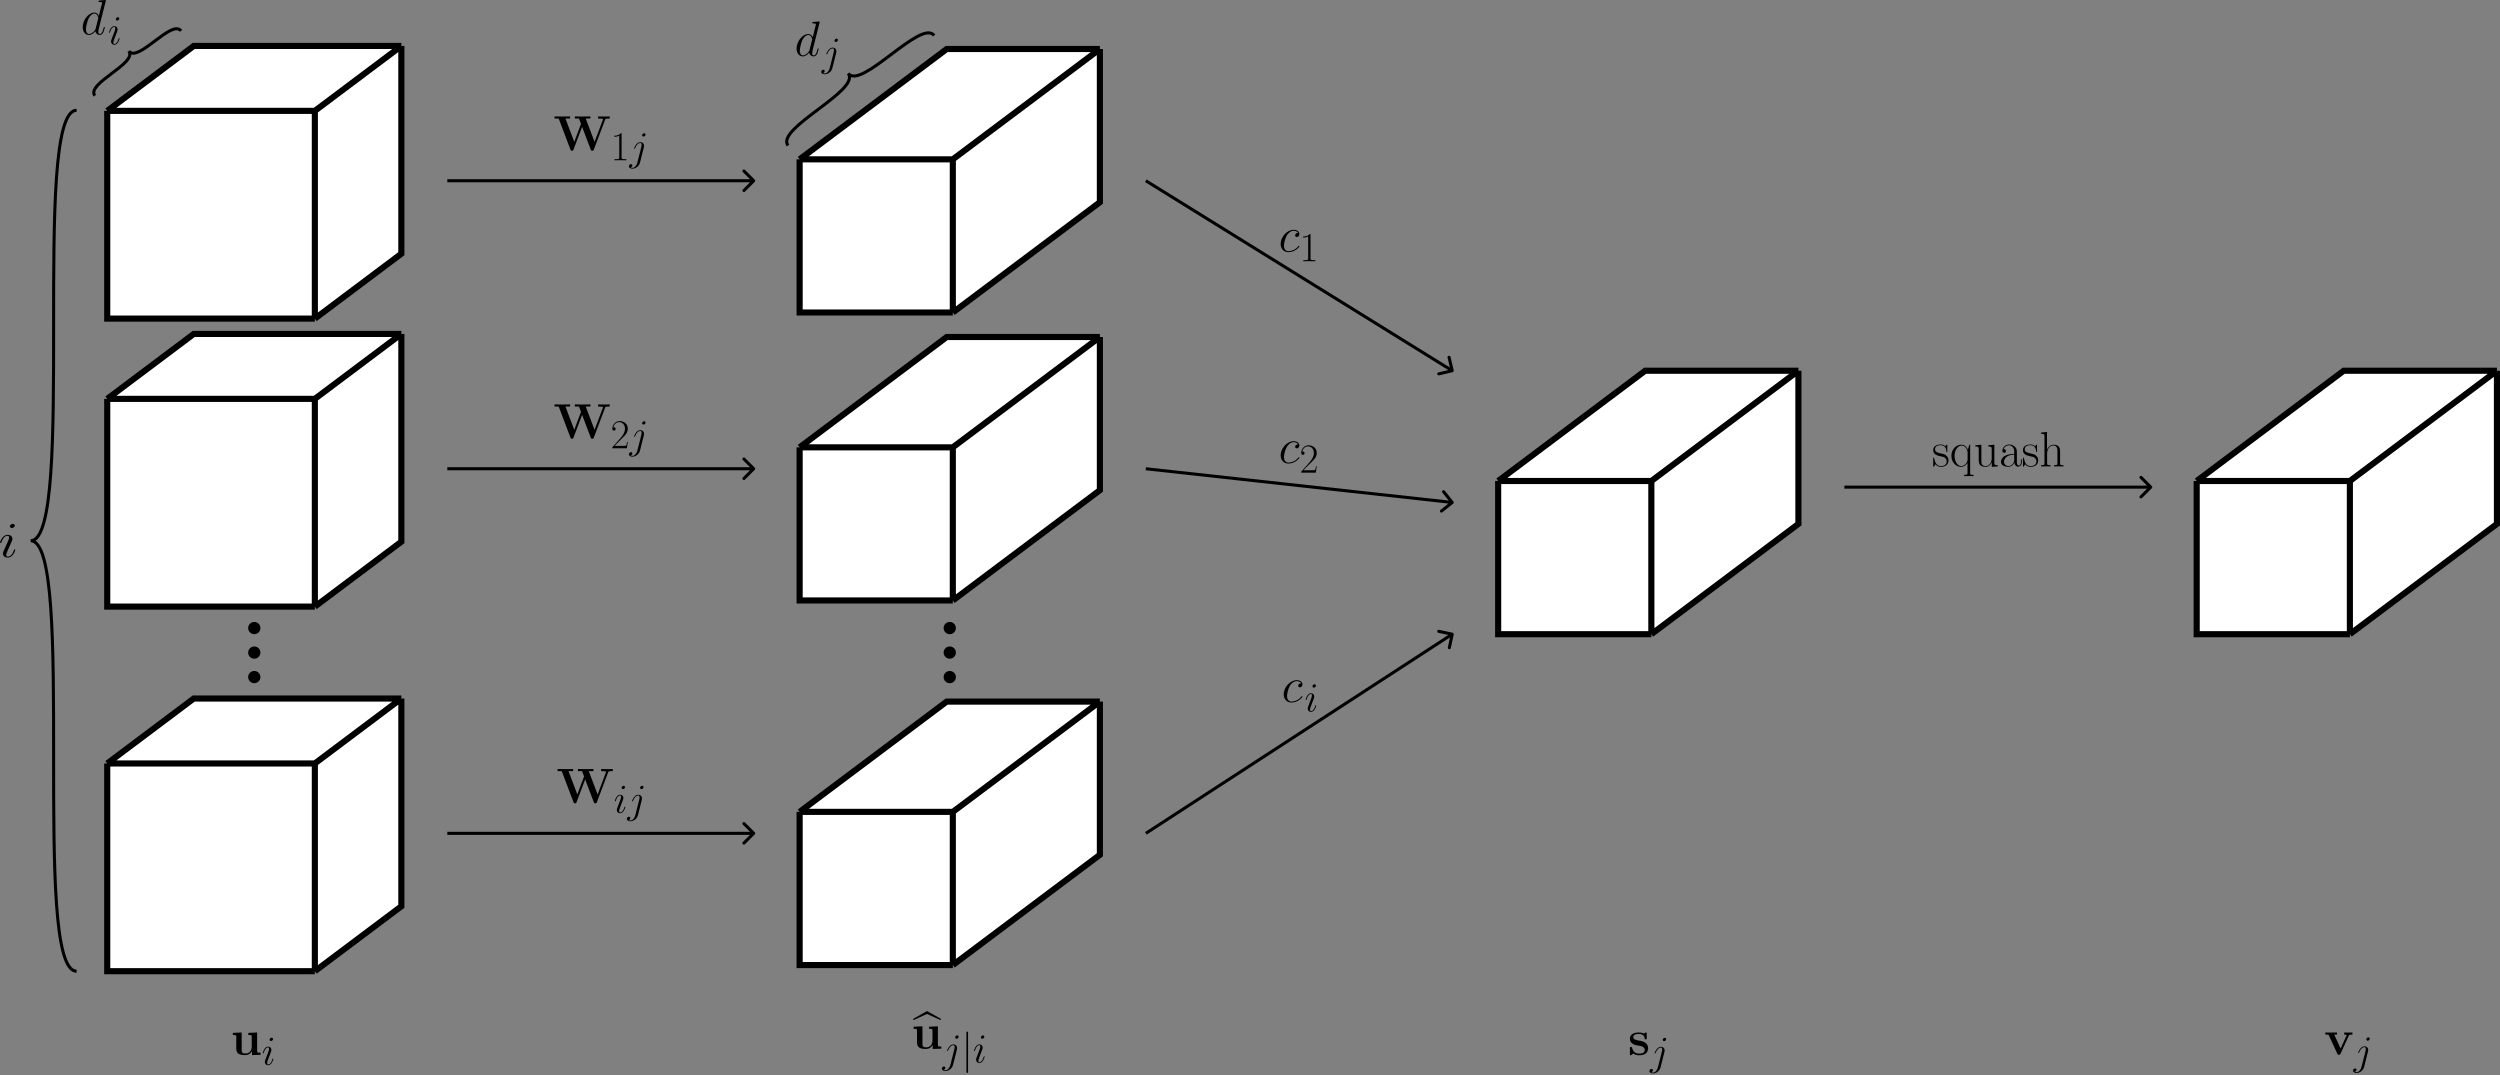 <svg width="816" height="351" viewBox="0 0 816 351" fill="none" xmlns="http://www.w3.org/2000/svg">
<rect x="0" y="0" width="816" height="351" fill="#808080" stroke="none"/>
<path d="M25 35.5C23.836 35.5 22.883 36.191 22.114 37.292C21.349 38.389 20.715 39.962 20.182 41.905C19.114 45.796 18.408 51.325 17.939 57.918C17 71.111 17 88.694 17 106.25C17 123.819 17 141.361 16.064 154.511C15.595 161.091 14.895 166.538 13.854 170.331C13.332 172.23 12.735 173.676 12.066 174.636C11.398 175.593 10.711 176 10 176L10 177C11.164 177 12.117 176.31 12.886 175.208C13.651 174.111 14.285 172.538 14.818 170.595C15.886 166.704 16.592 161.175 17.061 154.582C18 141.389 18 123.806 18 106.25C18 88.681 18 71.139 18.936 57.989C19.404 51.409 20.105 45.962 21.146 42.169C21.668 40.27 22.265 38.824 22.934 37.864C23.602 36.907 24.289 36.5 25 36.5V35.5ZM25 316.5C24.289 316.5 23.602 316.093 22.934 315.136C22.265 314.176 21.668 312.73 21.146 310.831C20.105 307.038 19.404 301.591 18.936 295.011C18 281.861 18 264.319 18 246.75C18 229.194 18 211.611 17.061 198.418C16.592 191.825 15.886 186.296 14.818 182.405C14.285 180.462 13.651 178.889 12.886 177.792C12.117 176.69 11.164 176 10 176L10 177C10.711 177 11.398 177.407 12.066 178.364C12.735 179.324 13.332 180.77 13.854 182.669C14.895 186.462 15.595 191.909 16.064 198.489C17 211.639 17 229.181 17 246.75C17 264.306 17 281.889 17.939 295.082C18.408 301.675 19.114 307.204 20.182 311.095C20.715 313.038 21.349 314.611 22.114 315.708C22.883 316.809 23.836 317.5 25 317.5V316.5Z" fill="black"/>
<path d="M5 179.477C5 179.394 4.922 179.328 4.805 179.328C4.629 179.328 4.609 179.378 4.512 179.658C4.004 181.159 3.203 181.67 2.559 181.67C2.324 181.67 2.051 181.621 2.051 181.126C2.051 180.681 2.285 180.186 2.5 179.691L3.867 176.624C3.926 176.492 4.062 176.195 4.062 175.882C4.062 175.189 3.477 174.562 2.52 174.562C0.723 174.562 0 176.954 0 177.085C0 177.151 0.078 177.234 0.215 177.234C0.391 177.234 0.41 177.168 0.488 176.937C0.957 175.552 1.699 174.892 2.461 174.892C2.637 174.892 2.969 174.909 2.969 175.436C2.969 175.865 2.715 176.409 2.559 176.772L1.191 179.84C1.074 180.103 0.957 180.367 0.957 180.664C0.957 181.406 1.562 182 2.5 182C4.297 182 5 179.592 5 179.477ZM4.844 171.544C4.844 171.297 4.609 171 4.18 171C3.73 171 3.223 171.363 3.223 171.792C3.223 172.204 3.633 172.336 3.867 172.336C4.395 172.336 4.844 171.907 4.844 171.544Z" fill="black"/>
<path d="M59.483 9.782C59 9.141 58.34 8.872 57.603 8.882C56.897 8.892 56.128 9.156 55.35 9.539C53.793 10.307 51.994 11.664 50.25 12.976C48.479 14.309 46.764 15.597 45.309 16.314C44.581 16.673 43.971 16.862 43.484 16.868C43.03 16.875 42.687 16.725 42.418 16.368L41.619 16.969C42.101 17.61 42.762 17.879 43.498 17.868C44.204 17.858 44.973 17.595 45.751 17.211C47.309 16.444 49.108 15.087 50.851 13.775C52.622 12.442 54.338 11.153 55.792 10.436C56.52 10.078 57.131 9.889 57.617 9.882C58.072 9.876 58.414 10.025 58.684 10.383L59.483 9.782ZM31.366 30.943C31.097 30.586 31.048 30.215 31.18 29.78C31.321 29.314 31.672 28.78 32.218 28.18C33.309 26.98 35.022 25.689 36.793 24.356C38.537 23.043 40.338 21.69 41.507 20.406C42.091 19.764 42.557 19.098 42.762 18.423C42.976 17.718 42.9 17.009 42.418 16.368L41.619 16.969C41.888 17.327 41.937 17.697 41.805 18.133C41.664 18.598 41.313 19.133 40.767 19.733C39.676 20.932 37.963 22.224 36.192 23.557C34.448 24.869 32.647 26.222 31.478 27.506C30.894 28.148 30.428 28.814 30.223 29.489C30.009 30.195 30.085 30.904 30.567 31.545L31.366 30.943Z" fill="black"/>
<path d="M39.039 12.556C39.039 12.489 38.985 12.435 38.904 12.435C38.782 12.435 38.769 12.475 38.701 12.705C38.35 13.934 37.796 14.353 37.35 14.353C37.188 14.353 36.999 14.313 36.999 13.907C36.999 13.543 37.161 13.137 37.31 12.732L38.255 10.219C38.296 10.111 38.391 9.868 38.391 9.611C38.391 9.043 37.985 8.53 37.323 8.53C36.08 8.53 35.58 10.489 35.58 10.597C35.58 10.651 35.634 10.719 35.729 10.719C35.851 10.719 35.864 10.665 35.918 10.476C36.242 9.341 36.756 8.8 37.283 8.8C37.404 8.8 37.634 8.814 37.634 9.246C37.634 9.597 37.458 10.043 37.35 10.34L36.404 12.853C36.324 13.07 36.242 13.286 36.242 13.529C36.242 14.137 36.661 14.623 37.31 14.623C38.553 14.623 39.039 12.651 39.039 12.556ZM38.931 6.058C38.931 5.855 38.769 5.612 38.472 5.612C38.161 5.612 37.81 5.909 37.81 6.26C37.81 6.598 38.093 6.706 38.255 6.706C38.62 6.706 38.931 6.355 38.931 6.058Z" fill="black"/>
<path d="M34.504 0.405C34.52 0.34 34.553 0.243 34.553 0.162C34.553 9.74355e-09 34.391 0 34.358 0C34.342 0 33.548 0.065 33.467 0.081C33.191 0.097 32.948 0.13 32.657 0.146C32.251 0.178 32.138 0.194 32.138 0.486C32.138 0.648 32.267 0.648 32.494 0.648C33.289 0.648 33.305 0.794 33.305 0.956C33.305 1.053 33.272 1.183 33.256 1.232L32.267 5.17C32.089 4.749 31.652 4.101 30.809 4.101C28.977 4.101 27 6.467 27 8.866C27 10.47 27.94 11.41 29.042 11.41C29.934 11.41 30.695 10.713 31.149 10.178C31.311 11.135 32.073 11.41 32.559 11.41C33.045 11.41 33.434 11.118 33.726 10.535C33.986 9.984 34.212 8.995 34.212 8.93C34.212 8.849 34.148 8.785 34.05 8.785C33.904 8.785 33.888 8.866 33.823 9.109C33.58 10.065 33.272 11.086 32.608 11.086C32.138 11.086 32.105 10.665 32.105 10.341C32.105 10.276 32.105 9.935 32.219 9.482L34.504 0.405ZM31.23 9.319C31.149 9.595 31.149 9.627 30.922 9.935C30.566 10.389 29.853 11.086 29.091 11.086C28.426 11.086 28.053 10.486 28.053 9.53C28.053 8.639 28.556 6.823 28.864 6.143C29.415 5.008 30.177 4.425 30.809 4.425C31.878 4.425 32.089 5.754 32.089 5.883C32.089 5.9 32.041 6.11 32.024 6.143L31.23 9.319Z" fill="black"/>
<path d="M81.041 337.13V337.827C82.046 337.827 82.159 337.827 82.159 338.459V341.635C82.159 342.867 81.43 343.856 80.165 343.856C78.95 343.856 78.885 343.451 78.885 342.559V337L76 337.13V337.827C77.005 337.827 77.118 337.827 77.118 338.459V342.3C77.118 343.921 78.204 344.391 79.939 344.391C80.328 344.391 81.527 344.391 82.224 343.078H82.24V344.391L85.044 344.293V343.597C84.039 343.597 83.926 343.597 83.926 342.964V337L81.041 337.13Z" fill="black"/>
<path d="M89.235 345.636C89.235 345.569 89.181 345.515 89.1 345.515C88.978 345.515 88.965 345.555 88.897 345.785C88.546 347.014 87.992 347.433 87.546 347.433C87.384 347.433 87.195 347.393 87.195 346.987C87.195 346.623 87.357 346.217 87.505 345.812L88.451 343.299C88.492 343.191 88.586 342.948 88.586 342.691C88.586 342.124 88.181 341.61 87.519 341.61C86.276 341.61 85.776 343.569 85.776 343.677C85.776 343.731 85.83 343.799 85.925 343.799C86.046 343.799 86.06 343.745 86.114 343.556C86.438 342.421 86.951 341.88 87.478 341.88C87.6 341.88 87.83 341.894 87.83 342.326C87.83 342.677 87.654 343.123 87.546 343.421L86.6 345.934C86.519 346.15 86.438 346.366 86.438 346.609C86.438 347.217 86.857 347.703 87.505 347.703C88.748 347.703 89.235 345.731 89.235 345.636ZM89.127 339.138C89.127 338.935 88.965 338.692 88.667 338.692C88.357 338.692 88.005 338.989 88.005 339.34C88.005 339.678 88.289 339.786 88.451 339.786C88.816 339.786 89.127 339.435 89.127 339.138Z" fill="black"/>
<circle cx="83" cy="205" r="2" fill="black"/>
<circle cx="83" cy="213" r="2" fill="black"/>
<circle cx="83" cy="221" r="2" fill="black"/>
<path d="M35 36.191L63.235 15H131V82.809L102.765 104H35V36.191Z" fill="white"/>
<path d="M35 36.191L63.235 15H131M35 36.191H102.765M35 36.191V104H102.765M131 15L102.765 36.191M131 15V82.809L102.765 104M102.765 36.191V104" stroke="black" stroke-width="2"/>
<path d="M35 130.19L63.235 109H131V176.81L102.765 198H35V130.19Z" fill="white"/>
<path d="M35 130.19L63.235 109H131M35 130.19H102.765M35 130.19V198H102.765M131 109L102.765 130.19M131 109V176.81L102.765 198M102.765 130.19V198" stroke="black" stroke-width="2"/>
<path d="M35 249.19L63.235 228H131V295.81L102.765 317H35V249.19Z" fill="white"/>
<path d="M35 249.19L63.235 228H131M35 249.19H102.765M35 249.19V317H102.765M131 228L102.765 249.19M131 228V295.81L102.765 317M102.765 249.19V317" stroke="black" stroke-width="2"/>
<path d="M305.307 11.292C304.647 10.416 303.685 10.14 302.615 10.25C301.569 10.358 300.372 10.833 299.104 11.509C296.563 12.865 293.547 15.137 290.577 17.372C287.585 19.624 284.639 21.84 282.182 23.151C280.95 23.808 279.89 24.21 279.039 24.298C278.214 24.383 277.641 24.171 277.248 23.649L276.449 24.251C277.109 25.127 278.071 25.403 279.142 25.293C280.187 25.185 281.385 24.71 282.652 24.033C285.193 22.678 288.209 20.406 291.179 18.171C294.171 15.919 297.118 13.703 299.575 12.392C300.806 11.735 301.866 11.332 302.717 11.245C303.542 11.16 304.115 11.371 304.508 11.894L305.307 11.292ZM257.609 47.192C257.216 46.67 257.171 46.061 257.481 45.292C257.801 44.498 258.481 43.591 259.453 42.589C261.393 40.591 264.337 38.373 267.33 36.121C270.3 33.886 273.317 31.616 275.323 29.55C276.324 28.519 277.112 27.5 277.505 26.525C277.907 25.526 277.908 24.525 277.248 23.649L276.449 24.251C276.842 24.773 276.887 25.381 276.577 26.151C276.258 26.944 275.577 27.852 274.605 28.853C272.666 30.851 269.721 33.069 266.729 35.322C263.759 37.557 260.741 39.826 258.735 41.893C257.735 42.924 256.946 43.943 256.554 44.918C256.151 45.916 256.151 46.917 256.81 47.793L257.609 47.192Z" fill="black"/>
<path d="M272.944 17.205C272.998 16.989 272.998 16.8 272.998 16.746C272.998 15.962 272.417 15.53 271.809 15.53C270.445 15.53 269.715 17.503 269.715 17.597C269.715 17.665 269.769 17.719 269.85 17.719C269.958 17.719 269.972 17.665 270.04 17.53C270.58 16.219 271.256 15.8 271.769 15.8C272.053 15.8 272.201 15.949 272.201 16.422C272.201 16.746 272.161 16.881 272.107 17.124L270.823 22.218C270.566 23.218 269.931 23.974 269.188 23.974C269.134 23.974 268.851 23.974 268.594 23.839C268.918 23.772 269.175 23.515 269.175 23.191C269.175 22.974 269.013 22.758 268.715 22.758C268.364 22.758 268.04 23.055 268.04 23.461C268.04 24.015 268.634 24.244 269.188 24.244C270.121 24.244 271.35 23.555 271.688 22.204L272.944 17.205ZM273.498 13.057C273.498 12.72 273.215 12.612 273.052 12.612C272.688 12.612 272.377 12.963 272.377 13.26C272.377 13.463 272.539 13.706 272.836 13.706C273.147 13.706 273.498 13.409 273.498 13.057Z" fill="black"/>
<path d="M267.504 7.405C267.52 7.34 267.553 7.243 267.553 7.162C267.553 7 267.391 7 267.358 7C267.342 7 266.548 7.065 266.467 7.081C266.191 7.097 265.948 7.13 265.656 7.146C265.251 7.178 265.138 7.194 265.138 7.486C265.138 7.648 265.268 7.648 265.494 7.648C266.289 7.648 266.305 7.794 266.305 7.956C266.305 8.053 266.272 8.183 266.256 8.232L265.268 12.17C265.089 11.749 264.652 11.101 263.809 11.101C261.977 11.101 260 13.467 260 15.866C260 17.47 260.94 18.41 262.042 18.41C262.934 18.41 263.695 17.713 264.149 17.178C264.311 18.135 265.073 18.41 265.559 18.41C266.045 18.41 266.434 18.119 266.726 17.535C266.986 16.984 267.212 15.995 267.212 15.93C267.212 15.849 267.148 15.785 267.05 15.785C266.905 15.785 266.888 15.866 266.823 16.109C266.58 17.065 266.272 18.086 265.608 18.086C265.138 18.086 265.105 17.665 265.105 17.34C265.105 17.276 265.105 16.935 265.219 16.482L267.504 7.405ZM264.23 16.319C264.149 16.595 264.149 16.627 263.922 16.935C263.566 17.389 262.853 18.086 262.091 18.086C261.426 18.086 261.054 17.486 261.054 16.53C261.054 15.639 261.556 13.823 261.864 13.143C262.415 12.008 263.177 11.425 263.809 11.425C264.879 11.425 265.089 12.754 265.089 12.883C265.089 12.9 265.041 13.11 265.024 13.143L264.23 16.319Z" fill="black"/>
<path d="M246.354 59.354C246.549 59.158 246.549 58.842 246.354 58.646L243.172 55.465C242.976 55.269 242.66 55.269 242.464 55.465C242.269 55.66 242.269 55.976 242.464 56.172L245.293 59L242.464 61.828C242.269 62.024 242.269 62.34 242.464 62.535C242.66 62.731 242.976 62.731 243.172 62.535L246.354 59.354ZM146 59.5H246V58.5H146V59.5Z" fill="black"/>
<path d="M246.354 153.354C246.549 153.158 246.549 152.842 246.354 152.646L243.172 149.464C242.976 149.269 242.66 149.269 242.464 149.464C242.269 149.66 242.269 149.976 242.464 150.172L245.293 153L242.464 155.828C242.269 156.024 242.269 156.34 242.464 156.536C242.66 156.731 242.976 156.731 243.172 156.536L246.354 153.354ZM146 153.5H246V152.5H146V153.5Z" fill="black"/>
<path d="M246.354 272.354C246.549 272.158 246.549 271.842 246.354 271.646L243.172 268.464C242.976 268.269 242.66 268.269 242.464 268.464C242.269 268.66 242.269 268.976 242.464 269.172L245.293 272L242.464 274.828C242.269 275.024 242.269 275.34 242.464 275.536C242.66 275.731 242.976 275.731 243.172 275.536L246.354 272.354ZM146 272.5H246V271.5H146V272.5Z" fill="black"/>
<path d="M198.51 252.08C198.623 251.79 198.655 251.693 200.01 251.693V251C199.203 251.032 199.171 251.032 198.252 251.032C197.784 251.032 196.608 251.032 196.221 251V251.693C196.414 251.693 197.833 251.693 197.833 251.919C197.833 251.935 197.833 251.967 197.768 252.112L195.06 259.303L192.174 251.693H193.705V251C193.189 251.032 191.69 251.032 191.077 251.032C190.577 251.032 189.014 251.032 188.627 251V251.693H189.981L190.642 253.435L188.433 259.303L185.563 251.693H187.079V251C186.611 251.032 185.031 251.032 184.451 251.032C183.935 251.032 182.403 251.032 182 251V251.693H183.354L187.192 261.819C187.288 262.093 187.337 262.206 187.691 262.206C188.046 262.206 188.095 262.093 188.191 261.835L190.997 254.402L193.818 261.835C193.915 262.093 193.963 262.206 194.318 262.206C194.624 262.206 194.705 262.141 194.818 261.835L198.51 252.08Z" fill="black"/>
<path d="M204.115 263.396C204.115 263.329 204.061 263.275 203.98 263.275C203.859 263.275 203.846 263.316 203.779 263.544C203.429 264.767 202.878 265.184 202.434 265.184C202.273 265.184 202.085 265.143 202.085 264.74C202.085 264.377 202.246 263.974 202.394 263.571L203.335 261.071C203.375 260.964 203.469 260.722 203.469 260.466C203.469 259.902 203.066 259.391 202.408 259.391C201.171 259.391 200.674 261.34 200.674 261.447C200.674 261.501 200.728 261.568 200.822 261.568C200.943 261.568 200.956 261.515 201.01 261.326C201.332 260.197 201.843 259.66 202.367 259.66C202.488 259.66 202.717 259.673 202.717 260.103C202.717 260.453 202.542 260.896 202.434 261.192L201.494 263.692C201.413 263.907 201.332 264.122 201.332 264.364C201.332 264.969 201.749 265.453 202.394 265.453C203.631 265.453 204.115 263.49 204.115 263.396ZM204.007 256.932C204.007 256.73 203.846 256.488 203.55 256.488C203.241 256.488 202.891 256.784 202.891 257.133C202.891 257.469 203.174 257.577 203.335 257.577C203.698 257.577 204.007 257.227 204.007 256.932Z" fill="black"/>
<path d="M209.488 261.058C209.541 260.843 209.541 260.654 209.541 260.601C209.541 259.821 208.963 259.391 208.359 259.391C207.001 259.391 206.275 261.353 206.275 261.447C206.275 261.515 206.329 261.568 206.41 261.568C206.517 261.568 206.531 261.515 206.598 261.38C207.136 260.077 207.808 259.66 208.318 259.66C208.601 259.66 208.748 259.808 208.748 260.278C208.748 260.601 208.708 260.735 208.654 260.977L207.378 266.044C207.122 267.039 206.49 267.791 205.751 267.791C205.698 267.791 205.415 267.791 205.16 267.657C205.482 267.59 205.738 267.334 205.738 267.012C205.738 266.797 205.577 266.582 205.281 266.582C204.931 266.582 204.609 266.877 204.609 267.28C204.609 267.832 205.2 268.06 205.751 268.06C206.679 268.06 207.902 267.375 208.238 266.031L209.488 261.058ZM210.039 256.932C210.039 256.595 209.756 256.488 209.595 256.488C209.232 256.488 208.923 256.837 208.923 257.133C208.923 257.335 209.084 257.577 209.38 257.577C209.689 257.577 210.039 257.281 210.039 256.932Z" fill="black"/>
<path d="M197.51 133.08C197.623 132.79 197.655 132.693 199.01 132.693V132C198.203 132.032 198.171 132.032 197.252 132.032C196.784 132.032 195.608 132.032 195.221 132V132.693C195.414 132.693 196.833 132.693 196.833 132.919C196.833 132.935 196.833 132.967 196.768 133.112L194.06 140.303L191.174 132.693H192.705V132C192.189 132.032 190.69 132.032 190.077 132.032C189.577 132.032 188.014 132.032 187.627 132V132.693H188.981L189.642 134.435L187.433 140.303L184.563 132.693H186.079V132C185.611 132.032 184.031 132.032 183.451 132.032C182.935 132.032 181.403 132.032 181 132V132.693H182.354L186.192 142.819C186.288 143.093 186.337 143.206 186.691 143.206C187.046 143.206 187.095 143.093 187.191 142.835L189.997 135.402L192.818 142.835C192.915 143.093 192.963 143.206 193.318 143.206C193.624 143.206 193.705 143.141 193.818 142.835L197.51 133.08Z" fill="black"/>
<path d="M204.915 144.235H204.674C204.539 145.189 204.432 145.351 204.378 145.431C204.311 145.539 203.343 145.539 203.155 145.539H200.574C201.058 145.015 201.999 144.06 203.141 142.958C203.961 142.179 204.915 141.265 204.915 139.934C204.915 138.348 203.652 137.434 202.241 137.434C200.762 137.434 199.862 138.738 199.862 139.948C199.862 140.472 200.252 140.539 200.413 140.539C200.547 140.539 200.951 140.458 200.951 139.988C200.951 139.571 200.601 139.45 200.413 139.45C200.332 139.45 200.252 139.464 200.198 139.491C200.453 138.348 201.233 137.784 202.053 137.784C203.222 137.784 203.988 138.711 203.988 139.934C203.988 141.103 203.303 142.111 202.537 142.985L199.862 146.009V146.318H204.593L204.915 144.235Z" fill="black"/>
<path d="M210.156 142.058C210.21 141.843 210.21 141.654 210.21 141.601C210.21 140.821 209.632 140.391 209.027 140.391C207.669 140.391 206.944 142.353 206.944 142.447C206.944 142.515 206.997 142.568 207.078 142.568C207.186 142.568 207.199 142.515 207.266 142.38C207.804 141.077 208.476 140.66 208.987 140.66C209.269 140.66 209.417 140.808 209.417 141.278C209.417 141.601 209.376 141.735 209.323 141.977L208.046 147.044C207.79 148.039 207.159 148.791 206.42 148.791C206.366 148.791 206.084 148.791 205.828 148.657C206.151 148.59 206.406 148.334 206.406 148.012C206.406 147.797 206.245 147.582 205.949 147.582C205.6 147.582 205.277 147.877 205.277 148.28C205.277 148.832 205.868 149.06 206.42 149.06C207.347 149.06 208.57 148.375 208.906 147.031L210.156 142.058ZM210.707 137.932C210.707 137.595 210.425 137.488 210.263 137.488C209.901 137.488 209.591 137.837 209.591 138.133C209.591 138.335 209.753 138.577 210.048 138.577C210.358 138.577 210.707 138.281 210.707 137.932Z" fill="black"/>
<path d="M197.51 39.08C197.623 38.79 197.655 38.693 199.01 38.693V38C198.203 38.032 198.171 38.032 197.252 38.032C196.784 38.032 195.608 38.032 195.221 38V38.693C195.414 38.693 196.833 38.693 196.833 38.919C196.833 38.935 196.833 38.967 196.768 39.112L194.06 46.303L191.174 38.693H192.705V38C192.189 38.032 190.69 38.032 190.077 38.032C189.577 38.032 188.014 38.032 187.627 38V38.693H188.981L189.642 40.435L187.433 46.303L184.563 38.693H186.079V38C185.611 38.032 184.031 38.032 183.451 38.032C182.935 38.032 181.403 38.032 181 38V38.693H182.354L186.192 48.819C186.288 49.093 186.337 49.206 186.691 49.206C187.046 49.206 187.095 49.093 187.191 48.835L189.997 41.402L192.818 48.835C192.915 49.093 192.963 49.206 193.318 49.206C193.624 49.206 193.705 49.141 193.818 48.835L197.51 39.08Z" fill="black"/>
<path d="M202.886 43.73C202.886 43.448 202.873 43.434 202.684 43.434C202.16 44.066 201.367 44.267 200.615 44.294C200.574 44.294 200.507 44.294 200.494 44.321C200.48 44.348 200.48 44.375 200.48 44.657C200.897 44.657 201.596 44.577 202.133 44.254V51.337C202.133 51.807 202.106 51.969 200.951 51.969H200.547V52.318C201.193 52.305 201.865 52.291 202.51 52.291C203.155 52.291 203.827 52.305 204.472 52.318V51.969H204.069C202.913 51.969 202.886 51.821 202.886 51.337V43.73Z" fill="black"/>
<path d="M210.156 48.058C210.21 47.843 210.21 47.654 210.21 47.601C210.21 46.821 209.632 46.391 209.027 46.391C207.669 46.391 206.944 48.353 206.944 48.447C206.944 48.515 206.997 48.568 207.078 48.568C207.186 48.568 207.199 48.515 207.266 48.38C207.804 47.077 208.476 46.66 208.987 46.66C209.269 46.66 209.417 46.808 209.417 47.278C209.417 47.601 209.376 47.735 209.323 47.977L208.046 53.044C207.79 54.038 207.159 54.791 206.42 54.791C206.366 54.791 206.084 54.791 205.828 54.657C206.151 54.59 206.406 54.334 206.406 54.012C206.406 53.797 206.245 53.582 205.949 53.582C205.6 53.582 205.277 53.877 205.277 54.281C205.277 54.831 205.868 55.06 206.42 55.06C207.347 55.06 208.57 54.375 208.906 53.031L210.156 48.058ZM210.707 43.931C210.707 43.596 210.425 43.488 210.263 43.488C209.901 43.488 209.591 43.837 209.591 44.133C209.591 44.335 209.753 44.577 210.048 44.577C210.358 44.577 210.707 44.281 210.707 43.931Z" fill="black"/>
<path d="M302.571 330.956L306.979 332.95L307.174 332.593L302.587 330L298 332.593L298.178 332.95L302.571 330.956Z" fill="black"/>
<path d="M303.24 335.12V335.817C304.244 335.817 304.358 335.817 304.358 336.449V339.626C304.358 340.857 303.629 341.846 302.364 341.846C301.149 341.846 301.084 341.441 301.084 340.549V334.99L298.199 335.12V335.817C299.204 335.817 299.317 335.817 299.317 336.449V340.29C299.317 341.911 300.403 342.381 302.138 342.381C302.526 342.381 303.726 342.381 304.423 341.068H304.439V342.381L307.243 342.284V341.587C306.238 341.587 306.125 341.587 306.125 340.955V334.99L303.24 335.12Z" fill="black"/>
<path d="M312.339 342.551C312.393 342.335 312.393 342.146 312.393 342.092C312.393 341.308 311.812 340.876 311.204 340.876C309.84 340.876 309.11 342.848 309.11 342.943C309.11 343.011 309.164 343.065 309.245 343.065C309.353 343.065 309.367 343.011 309.434 342.875C309.975 341.565 310.65 341.146 311.164 341.146C311.447 341.146 311.596 341.295 311.596 341.768C311.596 342.092 311.555 342.227 311.501 342.47L310.218 347.564C309.961 348.563 309.326 349.32 308.583 349.32C308.529 349.32 308.245 349.32 307.989 349.185C308.313 349.117 308.57 348.861 308.57 348.536C308.57 348.32 308.407 348.104 308.11 348.104C307.759 348.104 307.435 348.401 307.435 348.807C307.435 349.361 308.029 349.59 308.583 349.59C309.515 349.59 310.745 348.901 311.083 347.55L312.339 342.551ZM312.893 338.403C312.893 338.066 312.609 337.958 312.447 337.958C312.082 337.958 311.772 338.309 311.772 338.606C311.772 338.809 311.934 339.052 312.231 339.052C312.542 339.052 312.893 338.755 312.893 338.403Z" fill="black"/>
<path d="M315.971 337.187C315.971 336.944 315.971 336.701 315.701 336.701C315.431 336.701 315.431 336.944 315.431 337.187V349.725C315.431 349.969 315.431 350.212 315.701 350.212C315.971 350.212 315.971 349.969 315.971 349.725V337.187Z" fill="black"/>
<path d="M321.386 344.902C321.386 344.835 321.331 344.78 321.25 344.78C321.129 344.78 321.115 344.821 321.048 345.051C320.696 346.28 320.143 346.699 319.697 346.699C319.535 346.699 319.345 346.658 319.345 346.253C319.345 345.888 319.508 345.483 319.656 345.078L320.602 342.565C320.642 342.457 320.737 342.213 320.737 341.957C320.737 341.389 320.332 340.876 319.67 340.876C318.427 340.876 317.927 342.835 317.927 342.943C317.927 342.997 317.981 343.065 318.075 343.065C318.197 343.065 318.211 343.011 318.265 342.821C318.589 341.687 319.102 341.146 319.629 341.146C319.751 341.146 319.98 341.16 319.98 341.592C319.98 341.943 319.805 342.389 319.697 342.686L318.751 345.199C318.67 345.415 318.589 345.632 318.589 345.875C318.589 346.483 319.008 346.969 319.656 346.969C320.899 346.969 321.386 344.997 321.386 344.902ZM321.277 338.403C321.277 338.201 321.115 337.958 320.818 337.958C320.507 337.958 320.156 338.255 320.156 338.606C320.156 338.944 320.44 339.052 320.602 339.052C320.967 339.052 321.277 338.701 321.277 338.403Z" fill="black"/>
<circle cx="310" cy="205" r="2" fill="black"/>
<circle cx="310" cy="213" r="2" fill="black"/>
<circle cx="310" cy="221" r="2" fill="black"/>
<path d="M311 102H261V52L309 16H359V66L311 102Z" fill="white"/>
<path d="M261 52H311M261 52V102H311M261 52L309 16H359M311 52V102M311 52L359 16M311 102L359 66V16" stroke="black" stroke-width="2"/>
<path d="M311 196H261V146L309 110H359V160L311 196Z" fill="white"/>
<path d="M261 146H311M261 146V196H311M261 146L309 110H359M311 146V196M311 146L359 110M311 196L359 160V110" stroke="black" stroke-width="2"/>
<path d="M311 315H261V265L309 229H359V279L311 315Z" fill="white"/>
<path d="M261 265H311M261 265V315H311M261 265L309 229H359M311 265V315M311 265L359 229M311 315L359 279V229" stroke="black" stroke-width="2"/>
<path d="M474.114 121.487C474.383 121.424 474.55 121.155 474.487 120.886L473.459 116.505C473.396 116.236 473.127 116.069 472.858 116.132C472.589 116.195 472.422 116.464 472.486 116.733L473.399 120.627L469.505 121.541C469.236 121.604 469.069 121.873 469.132 122.142C469.195 122.411 469.464 122.578 469.733 122.514L474.114 121.487ZM373.737 59.425L473.737 121.425L474.263 120.575L374.263 58.575L373.737 59.425Z" fill="black"/>
<path d="M474.313 164.39C474.528 164.217 474.563 163.903 474.39 163.687L471.575 160.176C471.402 159.961 471.088 159.926 470.872 160.099C470.657 160.272 470.622 160.587 470.795 160.802L473.297 163.923L470.176 166.425C469.961 166.598 469.926 166.912 470.099 167.128C470.272 167.343 470.587 167.378 470.802 167.205L474.313 164.39ZM373.945 153.497L473.945 164.497L474.055 163.503L374.055 152.503L373.945 153.497Z" fill="black"/>
<path d="M474.489 207.104C474.546 206.834 474.374 206.568 474.104 206.511L469.702 205.577C469.432 205.52 469.166 205.692 469.109 205.962C469.052 206.233 469.224 206.498 469.494 206.555L473.407 207.385L472.577 211.298C472.52 211.568 472.692 211.834 472.962 211.891C473.233 211.948 473.498 211.776 473.555 211.506L474.489 207.104ZM374.272 272.419L474.272 207.419L473.727 206.581L373.728 271.581L374.272 272.419Z" fill="black"/>
<path d="M429.628 230.295C429.628 230.228 429.574 230.174 429.493 230.174C429.371 230.174 429.358 230.214 429.29 230.444C428.939 231.673 428.385 232.092 427.939 232.092C427.777 232.092 427.588 232.052 427.588 231.646C427.588 231.281 427.75 230.876 427.899 230.471L428.844 227.958C428.885 227.85 428.98 227.606 428.98 227.35C428.98 226.782 428.574 226.269 427.912 226.269C426.669 226.269 426.169 228.228 426.169 228.336C426.169 228.39 426.223 228.458 426.318 228.458C426.44 228.458 426.453 228.404 426.507 228.214C426.831 227.08 427.345 226.539 427.872 226.539C427.993 226.539 428.223 226.553 428.223 226.985C428.223 227.336 428.047 227.782 427.939 228.079L426.994 230.592C426.912 230.809 426.831 231.025 426.831 231.268C426.831 231.876 427.25 232.362 427.899 232.362C429.142 232.362 429.628 230.39 429.628 230.295ZM429.52 223.796C429.52 223.594 429.358 223.351 429.061 223.351C428.75 223.351 428.399 223.648 428.399 223.999C428.399 224.337 428.682 224.445 428.844 224.445C429.209 224.445 429.52 224.094 429.52 223.796Z" fill="black"/>
<path d="M424.689 223.054C424.381 223.054 424.235 223.054 424.008 223.248C423.911 223.329 423.733 223.572 423.733 223.831C423.733 224.156 423.976 224.35 424.284 224.35C424.673 224.35 425.11 224.026 425.11 223.378C425.11 222.6 424.365 222 423.246 222C421.123 222 419 224.318 419 226.619C419 228.029 419.875 229.31 421.528 229.31C423.733 229.31 425.127 227.592 425.127 227.381C425.127 227.284 425.029 227.203 424.964 227.203C424.916 227.203 424.9 227.219 424.754 227.365C423.716 228.742 422.177 228.986 421.561 228.986C420.442 228.986 420.086 228.013 420.086 227.203C420.086 226.635 420.361 225.063 420.945 223.961C421.366 223.199 422.242 222.324 423.263 222.324C423.473 222.324 424.365 222.357 424.689 223.054Z" fill="black"/>
<path d="M423.689 145.054C423.381 145.054 423.235 145.054 423.008 145.248C422.911 145.329 422.733 145.572 422.733 145.831C422.733 146.156 422.976 146.35 423.284 146.35C423.673 146.35 424.11 146.026 424.11 145.378C424.11 144.6 423.365 144 422.246 144C420.123 144 418 146.318 418 148.619C418 150.029 418.875 151.31 420.528 151.31C422.733 151.31 424.127 149.592 424.127 149.381C424.127 149.284 424.029 149.203 423.964 149.203C423.916 149.203 423.9 149.219 423.754 149.365C422.716 150.742 421.177 150.986 420.561 150.986C419.442 150.986 419.086 150.013 419.086 149.203C419.086 148.635 419.361 147.063 419.945 145.961C420.366 145.199 421.242 144.324 422.263 144.324C422.473 144.324 423.365 144.357 423.689 145.054Z" fill="black"/>
<path d="M429.79 152.18H429.547C429.412 153.139 429.304 153.301 429.25 153.382C429.182 153.491 428.209 153.491 428.02 153.491H425.426C425.913 152.964 426.858 152.004 428.007 150.897C428.831 150.113 429.79 149.194 429.79 147.857C429.79 146.262 428.52 145.344 427.102 145.344C425.615 145.344 424.71 146.654 424.71 147.87C424.71 148.397 425.102 148.465 425.264 148.465C425.399 148.465 425.805 148.384 425.805 147.911C425.805 147.492 425.453 147.37 425.264 147.37C425.183 147.37 425.102 147.384 425.048 147.411C425.305 146.262 426.088 145.695 426.912 145.695C428.088 145.695 428.858 146.627 428.858 147.857C428.858 149.032 428.169 150.045 427.399 150.924L424.71 153.963V154.274H429.466L429.79 152.18Z" fill="black"/>
<path d="M423.689 76.053C423.381 76.053 423.235 76.053 423.008 76.248C422.911 76.329 422.733 76.572 422.733 76.832C422.733 77.156 422.976 77.35 423.284 77.35C423.673 77.35 424.11 77.026 424.11 76.378C424.11 75.6 423.365 75 422.246 75C420.123 75 418 77.318 418 79.619C418 81.029 418.875 82.31 420.528 82.31C422.733 82.31 424.127 80.592 424.127 80.381C424.127 80.284 424.029 80.203 423.964 80.203C423.916 80.203 423.9 80.219 423.754 80.365C422.716 81.742 421.177 81.986 420.561 81.986C419.442 81.986 419.086 81.013 419.086 80.203C419.086 79.635 419.361 78.063 419.945 76.961C420.366 76.199 421.242 75.324 422.263 75.324C422.473 75.324 423.365 75.357 423.689 76.053Z" fill="black"/>
<path d="M427.75 76.641C427.75 76.357 427.737 76.344 427.547 76.344C427.021 76.979 426.223 77.181 425.467 77.208C425.426 77.208 425.359 77.208 425.345 77.235C425.332 77.262 425.332 77.289 425.332 77.573C425.75 77.573 426.453 77.492 426.993 77.168V84.288C426.993 84.761 426.966 84.923 425.805 84.923H425.399V85.274C426.048 85.261 426.723 85.247 427.372 85.247C428.02 85.247 428.696 85.261 429.344 85.274V84.923H428.939C427.777 84.923 427.75 84.774 427.75 84.288V76.641Z" fill="black"/>
<path d="M537.494 337.421C537.494 337.113 537.494 337 537.251 337C537.154 337 537.122 337 536.879 337.146C536.814 337.194 536.635 337.308 536.554 337.357C536.101 337.097 535.501 337 534.917 337C534.431 337 532 337 532 339.107C532 340.809 534.01 341.165 534.512 341.246C534.95 341.327 535.485 341.425 535.549 341.425C536.198 341.571 536.846 341.976 536.846 342.656C536.846 343.904 535.371 343.904 535.031 343.904C534.204 343.904 533.183 343.645 532.729 342.073C532.632 341.749 532.616 341.733 532.34 341.733C532 341.733 532 341.781 532 342.154V344.018C532 344.326 532 344.439 532.243 344.439C532.357 344.439 532.389 344.439 532.713 344.18L533.135 343.872C533.864 344.439 534.739 344.439 535.031 344.439C535.922 344.439 537.948 344.245 537.948 342.089C537.948 341.311 537.527 340.776 537.203 340.485C536.538 339.934 535.987 339.836 535.112 339.674C534.075 339.496 533.102 339.318 533.102 338.54C533.102 337.486 534.545 337.486 534.885 337.486C536.684 337.486 536.781 338.621 536.814 339.026C536.83 339.237 536.96 339.237 537.154 339.237C537.494 339.237 537.494 339.188 537.494 338.815V337.421Z" fill="black"/>
<path d="M543.278 343.334C543.332 343.118 543.332 342.929 543.332 342.875C543.332 342.091 542.751 341.659 542.143 341.659C540.779 341.659 540.049 343.631 540.049 343.726C540.049 343.793 540.103 343.847 540.184 343.847C540.292 343.847 540.306 343.793 540.373 343.658C540.914 342.348 541.589 341.929 542.103 341.929C542.387 341.929 542.535 342.078 542.535 342.55C542.535 342.875 542.495 343.01 542.441 343.253L541.157 348.347C540.9 349.346 540.265 350.103 539.522 350.103C539.468 350.103 539.184 350.103 538.928 349.968C539.252 349.9 539.509 349.644 539.509 349.319C539.509 349.103 539.347 348.887 539.049 348.887C538.698 348.887 538.374 349.184 538.374 349.59C538.374 350.143 538.968 350.373 539.522 350.373C540.454 350.373 541.684 349.684 542.022 348.333L543.278 343.334ZM543.832 339.186C543.832 338.848 543.548 338.74 543.386 338.74C543.022 338.74 542.711 339.092 542.711 339.389C542.711 339.592 542.873 339.835 543.17 339.835C543.481 339.835 543.832 339.538 543.832 339.186Z" fill="black"/>
<path d="M539 207H489V157L537 121H587V171L539 207Z" fill="white"/>
<path d="M489 157H539M489 157V207H539M489 157L537 121H587M539 157V207M539 157L587 121M539 207L587 171V121" stroke="black" stroke-width="2"/>
<path d="M702.354 159.354C702.549 159.158 702.549 158.842 702.354 158.646L699.172 155.464C698.976 155.269 698.66 155.269 698.464 155.464C698.269 155.66 698.269 155.976 698.464 156.172L701.293 159L698.464 161.828C698.269 162.024 698.269 162.34 698.464 162.536C698.66 162.731 698.976 162.731 699.172 162.536L702.354 159.354ZM602 159.5H702V158.5H602V159.5Z" fill="black"/>
<path d="M635.603 145.409C635.603 145.117 635.587 145.101 635.49 145.101C635.425 145.101 635.409 145.117 635.214 145.36C635.165 145.425 635.02 145.587 634.971 145.652C634.452 145.101 633.723 145.084 633.447 145.084C631.648 145.084 631 146.024 631 146.964C631 148.423 632.653 148.763 633.123 148.861C634.144 149.071 634.501 149.136 634.841 149.428C635.052 149.623 635.409 149.979 635.409 150.563C635.409 151.243 635.02 152.118 633.528 152.118C632.118 152.118 631.616 151.049 631.324 149.623C631.276 149.396 631.276 149.379 631.146 149.379C631.016 149.379 631 149.396 631 149.72V152.054C631 152.345 631.016 152.362 631.113 152.362C631.194 152.362 631.211 152.345 631.292 152.216C631.389 152.07 631.632 151.681 631.729 151.519C632.053 151.956 632.621 152.378 633.528 152.378C635.133 152.378 635.992 151.503 635.992 150.238C635.992 149.412 635.554 148.974 635.344 148.78C634.857 148.277 634.29 148.164 633.609 148.034C632.718 147.84 631.583 147.613 631.583 146.624C631.583 146.203 631.81 145.311 633.447 145.311C635.182 145.311 635.279 146.932 635.311 147.451C635.327 147.532 635.409 147.548 635.457 147.548C635.603 147.548 635.603 147.499 635.603 147.224V145.409Z" fill="black"/>
<path d="M643.059 145.149H642.799L642.313 146.754C641.94 145.895 641.26 145.149 640.174 145.149C638.521 145.149 636.932 146.624 636.932 148.763C636.932 150.887 638.423 152.378 640.044 152.378C641.292 152.378 641.989 151.422 642.2 151.065V154.29C642.2 154.906 642.135 154.987 641.098 154.987V155.409C641.487 155.376 642.2 155.376 642.621 155.376C643.043 155.376 643.772 155.376 644.161 155.409V154.987C643.124 154.987 643.059 154.922 643.059 154.29V145.149ZM642.232 150.028C642.232 150.725 641.649 151.373 641.6 151.422C641.098 151.989 640.514 152.118 640.125 152.118C638.91 152.118 637.97 150.579 637.97 148.78C637.97 146.883 639.039 145.441 640.287 145.441C641.584 145.441 642.232 146.916 642.232 147.759V150.028Z" fill="black"/>
<path d="M648.99 145.327V145.749C649.946 145.749 650.092 145.846 650.092 146.624V149.574C650.092 150.935 649.362 152.118 648.163 152.118C646.834 152.118 646.721 151.324 646.721 150.482V145.149L644.759 145.327V145.749C645.408 145.749 645.845 145.749 645.862 146.397V149.509C645.862 150.595 645.862 151.292 646.283 151.746C646.494 151.956 646.899 152.378 648.066 152.378C649.443 152.378 649.978 151.211 650.108 150.87H650.124V152.378L652.053 152.248V151.827C651.097 151.827 650.951 151.73 650.951 150.952V145.149L648.99 145.327Z" fill="black"/>
<path d="M658.308 148.05C658.308 146.981 658.308 146.413 657.628 145.781C657.028 145.246 656.331 145.084 655.78 145.084C654.5 145.084 653.576 146.089 653.576 147.159C653.576 147.759 654.062 147.791 654.159 147.791C654.37 147.791 654.743 147.661 654.743 147.208C654.743 146.802 654.435 146.624 654.159 146.624C654.094 146.624 654.013 146.64 653.965 146.656C654.305 145.635 655.18 145.344 655.748 145.344C656.558 145.344 657.449 146.057 657.449 147.418V148.131C656.493 148.164 655.342 148.293 654.435 148.78C653.414 149.347 653.122 150.157 653.122 150.773C653.122 152.021 654.581 152.378 655.44 152.378C656.331 152.378 657.158 151.875 657.514 150.952C657.547 151.665 658 152.313 658.714 152.313C659.054 152.313 659.913 152.086 659.913 150.806V149.898H659.621V150.822C659.621 151.811 659.184 151.94 658.973 151.94C658.308 151.94 658.308 151.097 658.308 150.384V148.05ZM657.449 149.995C657.449 151.405 656.444 152.118 655.553 152.118C654.743 152.118 654.111 151.519 654.111 150.773C654.111 150.287 654.321 149.428 655.261 148.909C656.039 148.472 656.931 148.407 657.449 148.375V149.995Z" fill="black"/>
<path d="M664.887 145.409C664.887 145.117 664.871 145.101 664.774 145.101C664.709 145.101 664.693 145.117 664.498 145.36C664.45 145.425 664.304 145.587 664.255 145.652C663.737 145.101 663.007 145.084 662.732 145.084C660.933 145.084 660.284 146.024 660.284 146.964C660.284 148.423 661.938 148.763 662.408 148.861C663.429 149.071 663.785 149.136 664.126 149.428C664.336 149.623 664.693 149.979 664.693 150.563C664.693 151.243 664.304 152.118 662.813 152.118C661.403 152.118 660.9 151.049 660.609 149.623C660.56 149.396 660.56 149.379 660.43 149.379C660.301 149.379 660.284 149.396 660.284 149.72V152.054C660.284 152.345 660.301 152.362 660.398 152.362C660.479 152.362 660.495 152.345 660.576 152.216C660.673 152.07 660.917 151.681 661.014 151.519C661.338 151.956 661.905 152.378 662.813 152.378C664.417 152.378 665.276 151.503 665.276 150.238C665.276 149.412 664.839 148.974 664.628 148.78C664.142 148.277 663.575 148.164 662.894 148.034C662.002 147.84 660.868 147.613 660.868 146.624C660.868 146.203 661.095 145.311 662.732 145.311C664.466 145.311 664.563 146.932 664.596 147.451C664.612 147.532 664.693 147.548 664.742 147.548C664.887 147.548 664.887 147.499 664.887 147.224V145.409Z" fill="black"/>
<path d="M672.408 147.321C672.408 146.494 672.246 145.149 670.333 145.149C669.004 145.149 668.356 146.219 668.162 146.754H668.145V141L666.217 141.178V141.6C667.173 141.6 667.319 141.697 667.319 142.475V151.13C667.319 151.746 667.254 151.827 666.217 151.827V152.248C666.606 152.216 667.319 152.216 667.74 152.216C668.162 152.216 668.891 152.216 669.28 152.248V151.827C668.243 151.827 668.178 151.762 668.178 151.13V148.018C668.178 146.527 669.085 145.409 670.22 145.409C671.419 145.409 671.549 146.478 671.549 147.256V151.13C671.549 151.746 671.484 151.827 670.447 151.827V152.248C670.836 152.216 671.549 152.216 671.97 152.216C672.392 152.216 673.121 152.216 673.51 152.248V151.827C672.473 151.827 672.408 151.762 672.408 151.13V147.321Z" fill="black"/>
<path d="M766.634 338.07C766.747 337.827 766.812 337.697 767.833 337.697V337C767.25 337.032 767.217 337.032 766.553 337.032C766.115 337.032 766.083 337.032 765.159 337V337.697C765.597 337.697 765.953 337.778 765.953 337.891C765.953 337.908 765.953 337.924 765.872 338.086L763.976 342.251L761.885 337.697H762.776V337C762.404 337.032 761.269 337.032 760.831 337.032C760.361 337.032 759.421 337.032 759 337V337.697H760.021L762.874 343.888C763.02 344.196 763.052 344.277 763.425 344.277C763.684 344.277 763.814 344.245 763.96 343.921L766.634 338.07Z" fill="black"/>
<path d="M772.927 343.188C772.981 342.972 772.981 342.783 772.981 342.729C772.981 341.945 772.4 341.513 771.792 341.513C770.428 341.513 769.698 343.485 769.698 343.58C769.698 343.648 769.752 343.702 769.833 343.702C769.941 343.702 769.955 343.648 770.022 343.512C770.563 342.202 771.238 341.783 771.752 341.783C772.035 341.783 772.184 341.932 772.184 342.405C772.184 342.729 772.144 342.864 772.09 343.107L770.806 348.201C770.549 349.201 769.914 349.957 769.171 349.957C769.117 349.957 768.833 349.957 768.577 349.822C768.901 349.754 769.158 349.498 769.158 349.174C769.158 348.957 768.996 348.741 768.698 348.741C768.347 348.741 768.023 349.038 768.023 349.444C768.023 349.998 768.617 350.227 769.171 350.227C770.103 350.227 771.333 349.538 771.671 348.187L772.927 343.188ZM773.481 339.04C773.481 338.703 773.197 338.595 773.035 338.595C772.67 338.595 772.36 338.946 772.36 339.243C772.36 339.446 772.522 339.689 772.819 339.689C773.13 339.689 773.481 339.392 773.481 339.04Z" fill="black"/>
<path d="M767 207H717V157L765 121H815V171L767 207Z" fill="white"/>
<path d="M717 157H767M717 157V207H767M717 157L765 121H815M767 157V207M767 157L815 121M767 207L815 171V121" stroke="black" stroke-width="2"/>
</svg>
